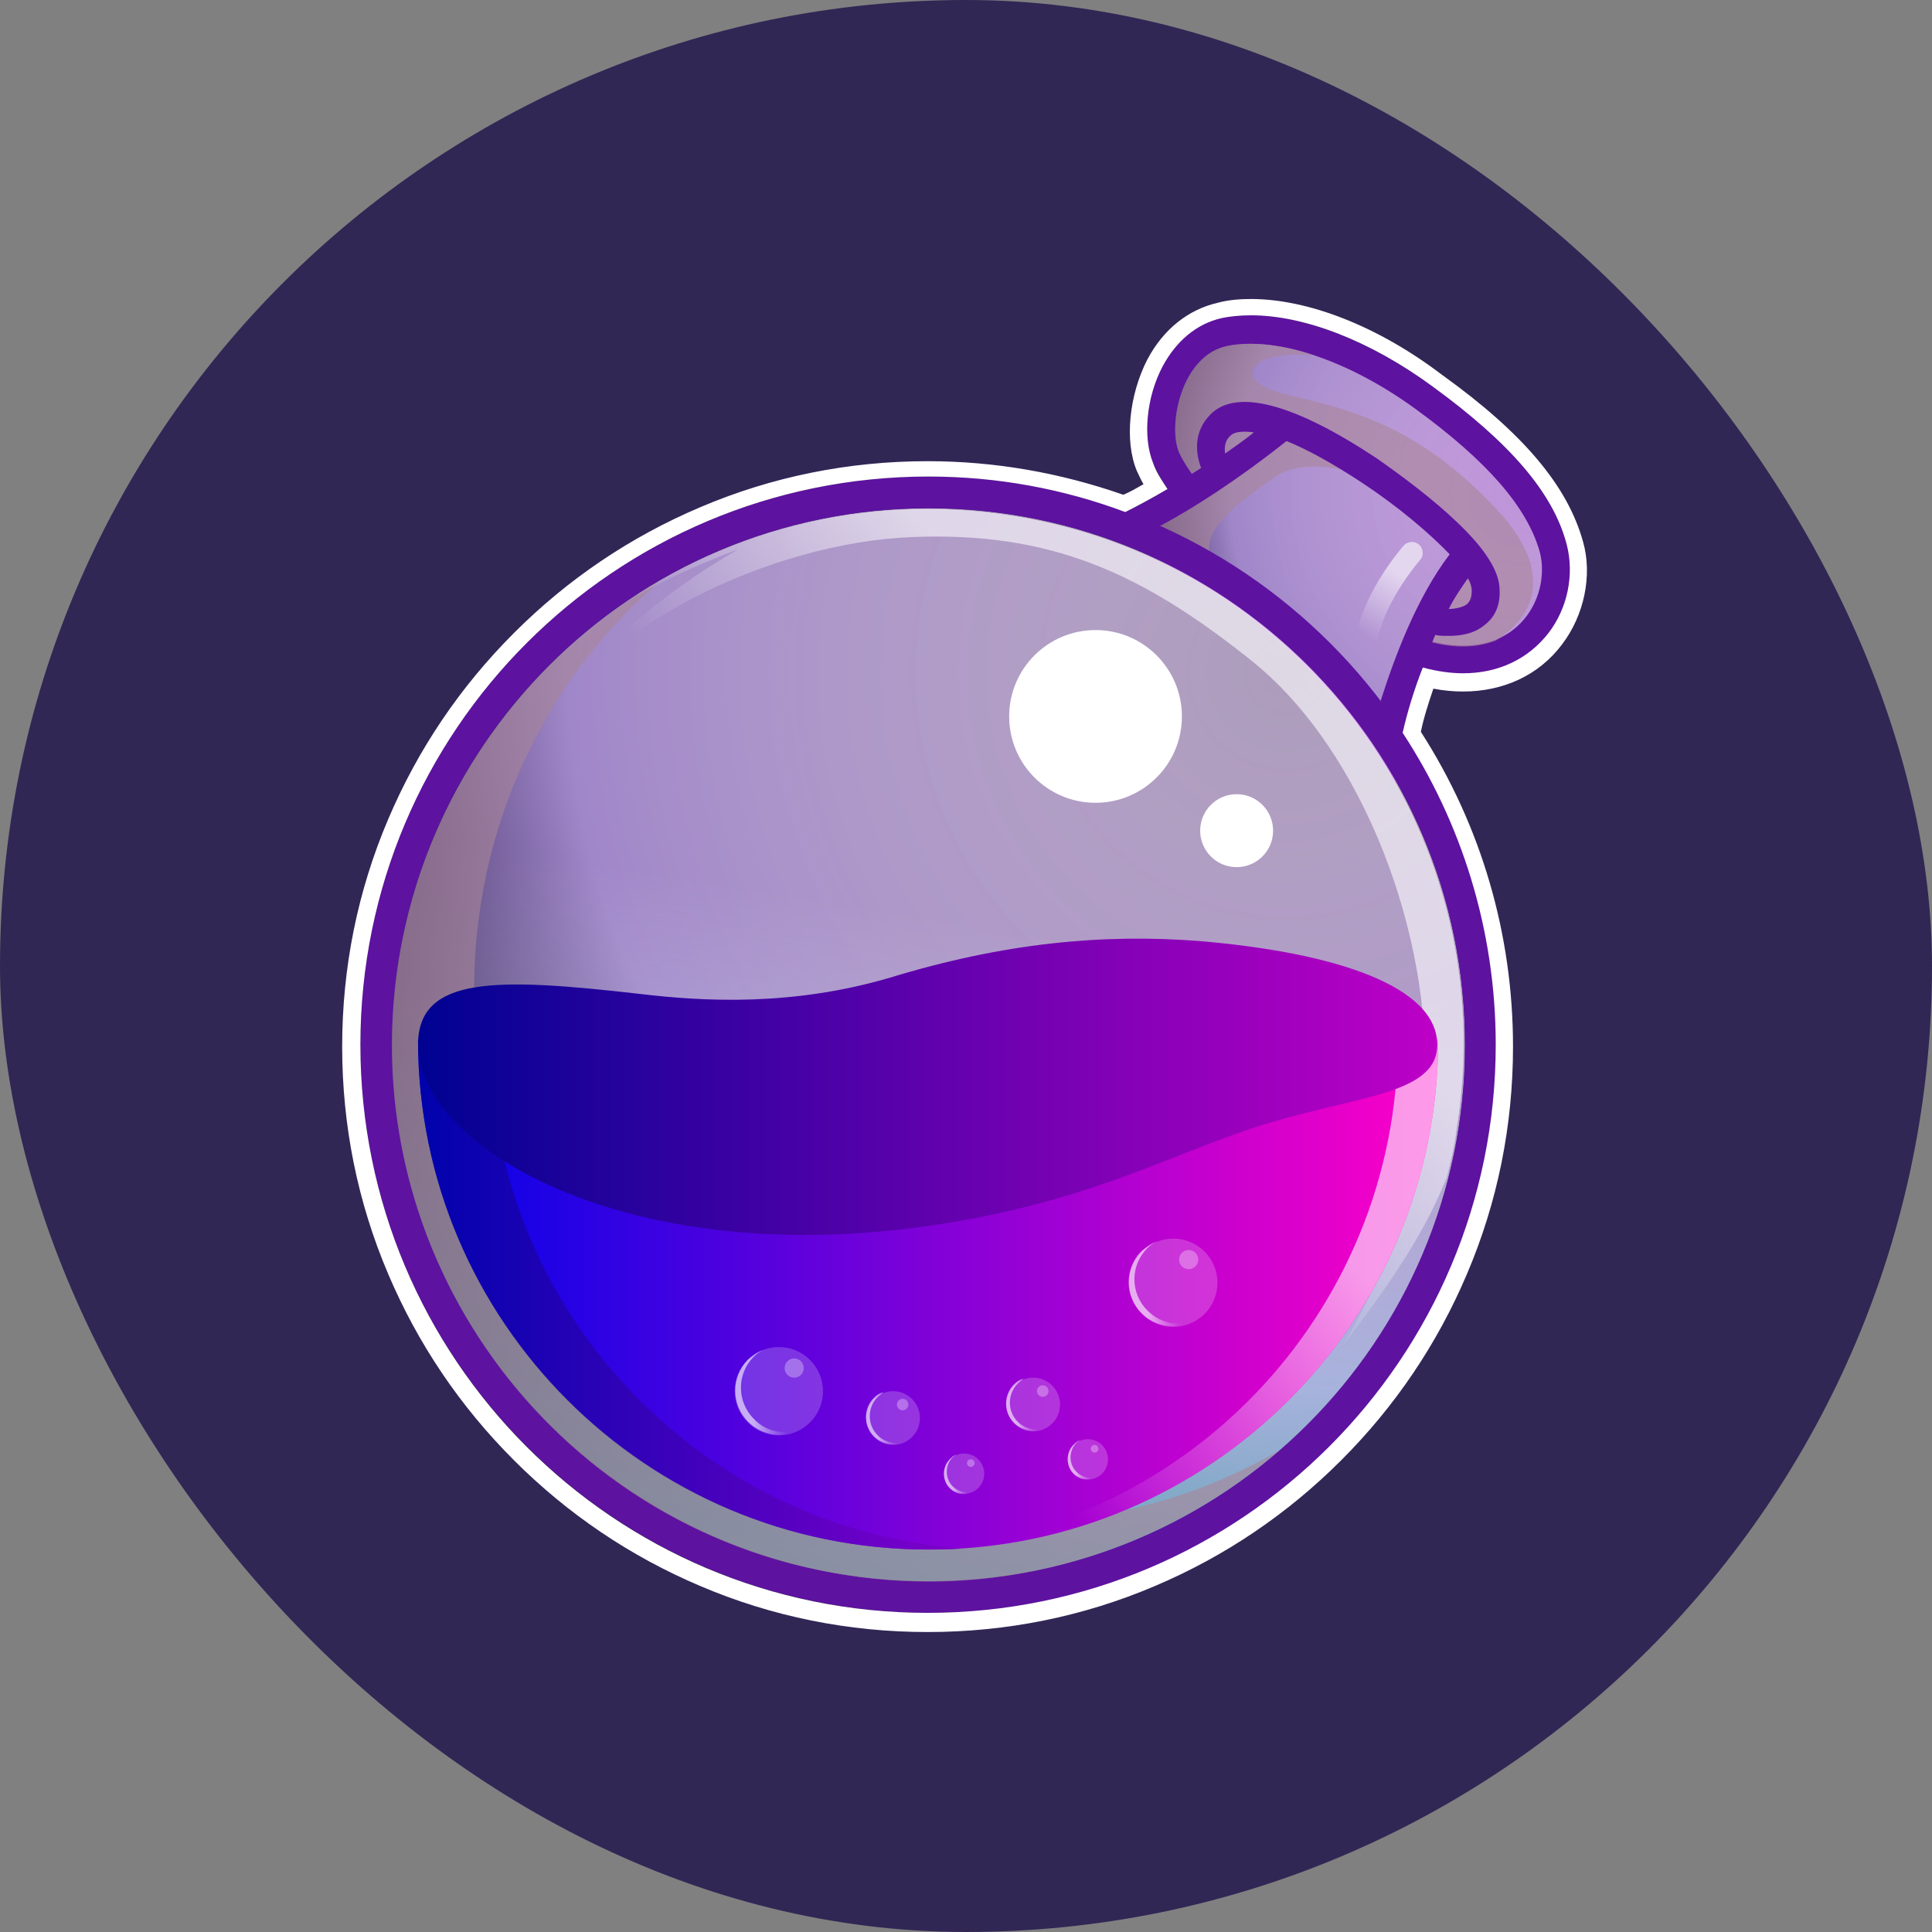 <svg width="84" height="84" viewBox="0 0 84 84" fill="none" xmlns="http://www.w3.org/2000/svg">
<rect x="0" y="0" width="84" height="84" fill="#808080" stroke="none"/>
<rect width="84" height="84" rx="42" fill="#312755"/>
<g clip-path="url(#clip0_701_128)">
<path d="M68.121 23.681C67.537 21.469 65.659 19.258 62.28 16.796C59.567 14.835 56.688 13.708 54.393 13.708C53.934 13.708 53.517 13.75 53.1 13.833C52.056 14.042 51.139 14.793 50.554 15.919C49.845 17.255 49.678 19.049 50.137 20.134C50.304 20.468 50.513 20.885 50.763 21.261C48.551 22.596 47.3 22.971 47.133 23.013C52.891 24.933 57.69 28.938 60.694 34.154L60.736 33.653C60.861 32.276 61.278 30.691 61.862 29.063C62.447 29.23 63.031 29.314 63.615 29.314C65.159 29.314 66.494 28.688 67.329 27.561C68.163 26.435 68.497 24.933 68.121 23.681Z" fill="#5E12A0"/>
<path d="M62.111 27.855C65.909 28.898 67.452 25.977 66.952 24.016C66.409 22.055 64.657 20.052 61.569 17.799C58.481 15.546 55.352 14.628 53.349 15.045C51.346 15.462 50.762 18.508 51.263 19.677C51.471 20.136 51.93 20.803 52.556 21.554C51.763 22.097 51.012 22.514 50.386 22.89C54.225 24.601 57.563 27.271 60.067 30.609C60.359 29.483 60.776 28.481 61.152 27.605C61.444 27.646 61.778 27.73 62.111 27.855Z" fill="url(#paint0_radial_701_128)"/>
<path d="M40.372 68.748C53.254 68.748 63.697 58.305 63.697 45.423C63.697 32.541 53.254 22.098 40.372 22.098C27.489 22.098 17.046 32.541 17.046 45.423C17.046 58.305 27.489 68.748 40.372 68.748Z" fill="url(#paint1_radial_701_128)"/>
<path d="M65.034 22.096C61.862 18.758 59.192 17.881 55.979 17.172C53.475 16.588 54.143 15.169 57.189 15.461C55.729 14.96 54.352 14.835 53.35 15.044C51.347 15.461 50.763 18.507 51.264 19.675C51.472 20.134 51.931 20.802 52.557 21.553C51.431 22.304 50.471 22.847 49.678 23.264C50.054 23.431 50.513 23.64 51.055 23.932C52.474 24.683 54.018 25.934 54.018 25.934C51.681 23.932 52.182 23.014 55.395 20.76C56.396 20.051 58.232 20.134 59.943 21.011C61.654 21.887 63.657 24.099 63.657 24.099L61.737 27.77C61.862 27.812 61.988 27.854 62.113 27.896C63.323 28.229 64.282 28.146 65.034 27.854C65.91 27.311 68.205 25.476 65.034 22.096Z" fill="#A98698" fill-opacity="0.6"/>
<path d="M55.936 19.176C56.77 19.51 57.855 20.094 59.191 20.97C60.776 22.014 62.153 23.182 63.029 24.1C61.569 26.019 60.609 28.648 60.025 30.484C60.317 30.901 60.651 31.319 60.943 31.736C61.235 30.693 61.736 29.149 62.404 27.605C62.57 27.647 62.779 27.647 62.988 27.647C63.488 27.647 64.073 27.563 64.532 27.188C64.865 26.937 65.241 26.478 65.199 25.644C65.199 24.851 64.573 23.849 63.28 22.639C62.362 21.763 61.11 20.803 59.858 19.927C56.27 17.549 53.766 16.881 52.639 18.008C51.888 18.759 51.972 19.677 52.222 20.345C50.887 21.221 49.76 21.847 49.009 22.264C49.51 22.431 49.969 22.639 50.47 22.848C51.805 22.139 53.724 20.929 55.936 19.176ZM63.822 25.143C63.947 25.352 63.989 25.56 63.989 25.686C63.989 26.061 63.864 26.186 63.781 26.27C63.614 26.395 63.28 26.478 62.988 26.478C63.238 25.978 63.53 25.56 63.822 25.143ZM53.516 18.926C53.641 18.801 53.975 18.717 54.517 18.801C54.1 19.134 53.683 19.427 53.265 19.719C53.224 19.427 53.265 19.134 53.516 18.926Z" fill="#5E12A0"/>
<path d="M40.372 20.718C26.727 20.718 15.669 31.775 15.669 45.42C15.669 59.065 26.727 70.122 40.372 70.122C54.016 70.122 65.074 59.065 65.074 45.42C65.074 31.775 53.974 20.718 40.372 20.718ZM40.372 68.745C27.478 68.745 17.046 58.313 17.046 45.42C17.046 32.526 27.478 22.095 40.372 22.095C53.265 22.095 63.697 32.526 63.697 45.42C63.697 58.313 53.223 68.745 40.372 68.745Z" fill="#5E12A0"/>
<path d="M40.372 68.748C53.254 68.748 63.697 58.305 63.697 45.423C63.697 32.541 53.254 22.098 40.372 22.098C27.489 22.098 17.046 32.541 17.046 45.423C17.046 58.305 27.489 68.748 40.372 68.748Z" fill="url(#paint2_linear_701_128)"/>
<path d="M40.205 65.911C27.478 63.867 18.841 51.891 20.927 39.164C21.845 33.531 24.683 28.733 28.688 25.27C22.847 28.649 18.507 34.533 17.339 41.71C15.294 54.436 23.931 66.412 36.616 68.457C43.71 69.625 50.553 67.413 55.602 63.074C51.137 65.661 45.713 66.787 40.205 65.911Z" fill="#A98698" fill-opacity="0.6"/>
<path d="M44.087 22.433C38.203 21.474 32.487 22.809 27.814 25.771C27.73 25.855 27.647 25.938 27.647 25.938C29.441 24.854 32.07 23.894 32.07 23.894C25.31 27.816 23.224 32.281 23.224 32.281C25.852 27.19 33.572 23.602 39.622 23.351C45.673 23.101 49.637 24.895 54.477 28.776C59.317 32.698 62.238 40.71 61.946 47.052C61.696 53.395 58.358 58.527 58.358 58.527C60.652 55.564 62.029 53.395 62.906 51.183C63.073 50.515 63.239 49.848 63.323 49.138C65.409 36.453 56.814 24.478 44.087 22.433Z" fill="url(#paint3_linear_701_128)"/>
<path d="M62.531 45.214C62.531 57.44 52.6 67.371 40.374 67.371C28.148 67.371 18.175 57.44 18.175 45.214H62.531Z" fill="url(#paint4_linear_701_128)"/>
<path d="M60.778 45.214C60.778 57.148 51.347 66.912 39.497 67.371H40.373C52.599 67.371 62.53 57.44 62.53 45.214H60.778Z" fill="url(#paint5_linear_701_128)"/>
<path d="M21.305 45.214H18.175C18.175 57.44 28.106 67.371 40.332 67.371C40.875 67.371 41.375 67.371 41.876 67.329C30.401 66.494 21.305 56.897 21.305 45.214Z" fill="url(#paint6_linear_701_128)"/>
<path d="M62.489 45.425C62.489 42.88 58.066 41.419 52.182 40.918C47.926 40.585 43.629 41.002 38.705 42.504C34.449 43.756 30.61 43.547 27.814 43.213C21.597 42.504 18.175 42.421 18.175 45.425C18.175 49.764 27.021 55.189 40.29 53.311C47.008 52.352 50.472 50.39 54.436 49.055C58.734 47.636 62.489 47.678 62.489 45.425Z" fill="url(#paint7_linear_701_128)"/>
<path d="M53.767 37.702C54.643 37.702 55.352 36.992 55.352 36.116C55.352 35.24 54.643 34.53 53.767 34.53C52.891 34.53 52.181 35.24 52.181 36.116C52.181 36.992 52.891 37.702 53.767 37.702Z" fill="white"/>
<path d="M47.632 34.904C49.706 34.904 51.387 33.223 51.387 31.149C51.387 29.075 49.706 27.394 47.632 27.394C45.558 27.394 43.877 29.075 43.877 31.149C43.877 33.223 45.558 34.904 47.632 34.904Z" fill="white"/>
<path d="M59.443 28.149H59.36C59.11 28.107 58.943 27.857 58.984 27.564C59.36 25.645 60.946 23.809 61.029 23.726C61.196 23.517 61.53 23.517 61.697 23.684C61.905 23.851 61.905 24.185 61.738 24.352C61.697 24.393 60.236 26.104 59.902 27.773C59.861 28.023 59.652 28.149 59.443 28.149Z" fill="url(#paint8_linear_701_128)"/>
<path d="M54.392 13.709C56.728 13.709 59.607 14.836 62.278 16.797C65.658 19.259 67.535 21.429 68.12 23.682C68.453 24.976 68.161 26.436 67.327 27.521C66.451 28.648 65.157 29.273 63.613 29.273C63.071 29.273 62.486 29.19 61.861 29.023C61.485 29.983 61.193 30.942 60.984 31.86C63.53 35.741 65.032 40.414 65.032 45.422C65.032 59.066 53.974 70.124 40.33 70.124C26.685 70.124 15.669 59.066 15.669 45.422C15.669 31.777 26.727 20.719 40.371 20.719C43.376 20.719 46.255 21.262 48.925 22.263C49.426 22.013 50.052 21.679 50.761 21.262C50.511 20.886 50.261 20.511 50.136 20.135C49.676 19.009 49.843 17.256 50.553 15.921C51.137 14.836 52.013 14.085 53.098 13.835C53.474 13.751 53.933 13.709 54.392 13.709ZM54.392 13C53.891 13 53.39 13.042 52.931 13.167C51.679 13.459 50.594 14.293 49.885 15.629C49.092 17.173 48.884 19.175 49.426 20.469C49.51 20.636 49.593 20.845 49.718 21.053C49.426 21.22 49.134 21.387 48.842 21.512C46.088 20.552 43.251 20.052 40.33 20.052C36.908 20.052 33.57 20.719 30.441 22.055C27.394 23.348 24.682 25.184 22.346 27.521C20.009 29.858 18.173 32.57 16.879 35.616C15.544 38.745 14.877 42.084 14.877 45.505C14.877 48.927 15.544 52.265 16.879 55.394C18.173 58.44 20.009 61.153 22.346 63.489C24.682 65.826 27.394 67.662 30.441 68.955C33.57 70.291 36.908 70.958 40.33 70.958C43.751 70.958 47.089 70.291 50.219 68.955C53.265 67.662 55.977 65.826 58.314 63.489C60.651 61.153 62.486 58.44 63.78 55.394C65.115 52.265 65.783 48.927 65.783 45.505C65.783 40.623 64.406 35.908 61.777 31.819C61.902 31.193 62.111 30.567 62.32 29.941C62.737 30.024 63.196 30.066 63.613 30.066C65.366 30.066 66.91 29.357 67.911 28.022C68.871 26.77 69.246 25.017 68.829 23.557C68.161 21.137 66.242 18.842 62.695 16.296C59.9 14.168 56.853 13 54.392 13Z" fill="white"/>
<path d="M41.917 64.95C42.401 64.95 42.793 64.558 42.793 64.073C42.793 63.59 42.401 63.197 41.917 63.197C41.433 63.197 41.041 63.59 41.041 64.073C41.041 64.558 41.433 64.95 41.917 64.95Z" fill="white" fill-opacity="0.2"/>
<path d="M41.416 64.617C41.082 64.283 41.082 63.699 41.416 63.365C41.458 63.324 41.541 63.282 41.583 63.24C41.458 63.282 41.374 63.365 41.291 63.449C40.957 63.783 40.957 64.367 41.291 64.701C41.583 64.993 42 65.034 42.376 64.826C42.042 64.951 41.666 64.868 41.416 64.617Z" fill="url(#paint9_linear_701_128)"/>
<path d="M42.209 63.779C42.302 63.779 42.376 63.704 42.376 63.612C42.376 63.52 42.302 63.445 42.209 63.445C42.117 63.445 42.042 63.52 42.042 63.612C42.042 63.704 42.117 63.779 42.209 63.779Z" fill="white" fill-opacity="0.3"/>
<path d="M47.298 64.327C47.782 64.327 48.174 63.934 48.174 63.45C48.174 62.966 47.782 62.574 47.298 62.574C46.814 62.574 46.421 62.966 46.421 63.45C46.421 63.934 46.814 64.327 47.298 64.327Z" fill="white" fill-opacity="0.2"/>
<path d="M46.797 63.987C46.463 63.654 46.463 63.069 46.797 62.736C46.839 62.694 46.922 62.652 46.964 62.61C46.839 62.652 46.755 62.736 46.672 62.819C46.338 63.153 46.338 63.737 46.672 64.071C46.964 64.363 47.381 64.405 47.757 64.196C47.423 64.321 47.047 64.238 46.797 63.987Z" fill="url(#paint10_linear_701_128)"/>
<path d="M47.59 63.156C47.682 63.156 47.757 63.081 47.757 62.989C47.757 62.897 47.682 62.822 47.59 62.822C47.498 62.822 47.423 62.897 47.423 62.989C47.423 63.081 47.498 63.156 47.59 63.156Z" fill="white" fill-opacity="0.3"/>
<path d="M38.828 62.823C39.474 62.823 39.997 62.3 39.997 61.655C39.997 61.01 39.474 60.486 38.828 60.486C38.183 60.486 37.66 61.01 37.66 61.655C37.66 62.3 38.183 62.823 38.828 62.823Z" fill="white" fill-opacity="0.2"/>
<path d="M38.161 62.406C37.702 61.947 37.702 61.196 38.161 60.737C38.244 60.654 38.328 60.612 38.411 60.528C38.244 60.57 38.119 60.654 37.994 60.779C37.535 61.238 37.535 61.989 37.994 62.448C38.369 62.823 38.953 62.907 39.412 62.656C38.995 62.823 38.494 62.74 38.161 62.406Z" fill="url(#paint11_linear_701_128)"/>
<path d="M39.245 61.319C39.383 61.319 39.495 61.207 39.495 61.069C39.495 60.931 39.383 60.818 39.245 60.818C39.107 60.818 38.995 60.931 38.995 61.069C38.995 61.207 39.107 61.319 39.245 61.319Z" fill="white" fill-opacity="0.3"/>
<path d="M44.921 62.235C45.566 62.235 46.089 61.712 46.089 61.067C46.089 60.422 45.566 59.898 44.921 59.898C44.276 59.898 43.752 60.422 43.752 61.067C43.752 61.712 44.276 62.235 44.921 62.235Z" fill="white" fill-opacity="0.2"/>
<path d="M44.253 61.819C43.794 61.36 43.794 60.609 44.253 60.15C44.336 60.067 44.42 60.025 44.503 59.941C44.336 59.983 44.211 60.067 44.086 60.192C43.627 60.651 43.627 61.402 44.086 61.861C44.462 62.236 45.046 62.32 45.505 62.069C45.087 62.236 44.587 62.153 44.253 61.819Z" fill="url(#paint12_linear_701_128)"/>
<path d="M45.337 60.732C45.475 60.732 45.588 60.62 45.588 60.482C45.588 60.344 45.475 60.231 45.337 60.231C45.199 60.231 45.087 60.344 45.087 60.482C45.087 60.62 45.199 60.732 45.337 60.732Z" fill="white" fill-opacity="0.3"/>
<path d="M33.862 62.406C34.923 62.406 35.782 61.547 35.782 60.487C35.782 59.427 34.923 58.567 33.862 58.567C32.802 58.567 31.943 59.427 31.943 60.487C31.943 61.547 32.802 62.406 33.862 62.406Z" fill="white" fill-opacity="0.2"/>
<path d="M32.778 61.692C32.026 60.941 32.026 59.731 32.778 58.98C32.903 58.854 33.028 58.771 33.195 58.688C32.944 58.771 32.736 58.938 32.527 59.105C31.776 59.856 31.776 61.066 32.527 61.817C33.153 62.443 34.113 62.568 34.864 62.109C34.154 62.401 33.32 62.276 32.778 61.692Z" fill="url(#paint13_linear_701_128)"/>
<path d="M34.53 59.898C34.76 59.898 34.947 59.711 34.947 59.481C34.947 59.25 34.76 59.063 34.53 59.063C34.3 59.063 34.113 59.25 34.113 59.481C34.113 59.711 34.3 59.898 34.53 59.898Z" fill="white" fill-opacity="0.3"/>
<path d="M51.014 57.69C52.074 57.69 52.933 56.831 52.933 55.771C52.933 54.711 52.074 53.852 51.014 53.852C49.954 53.852 49.094 54.711 49.094 55.771C49.094 56.831 49.954 57.69 51.014 57.69Z" fill="white" fill-opacity="0.2"/>
<path d="M49.886 56.977C49.135 56.226 49.135 55.016 49.886 54.265C50.012 54.14 50.137 54.056 50.304 53.973C50.053 54.056 49.845 54.223 49.636 54.39C48.885 55.141 48.885 56.351 49.636 57.102C50.262 57.728 51.222 57.853 51.973 57.394C51.263 57.686 50.471 57.561 49.886 56.977Z" fill="url(#paint14_linear_701_128)"/>
<path d="M51.681 55.182C51.912 55.182 52.099 54.995 52.099 54.765C52.099 54.535 51.912 54.348 51.681 54.348C51.451 54.348 51.264 54.535 51.264 54.765C51.264 54.995 51.451 55.182 51.681 55.182Z" fill="white" fill-opacity="0.3"/>
</g>
<defs>
<radialGradient id="paint0_radial_701_128" cx="0" cy="0" r="1" gradientUnits="userSpaceOnUse" gradientTransform="translate(66.191 21.387) scale(18.649 18.649)">
<stop stop-color="#FFEAFF" stop-opacity="0.6"/>
<stop offset="0.68" stop-color="#A087C9"/>
<stop offset="1" stop-color="#10002F"/>
</radialGradient>
<radialGradient id="paint1_radial_701_128" cx="0" cy="0" r="1" gradientUnits="userSpaceOnUse" gradientTransform="translate(55.815 29.342) scale(45.629 45.629)">
<stop stop-color="#FFEAFF" stop-opacity="0.6"/>
<stop offset="0.68" stop-color="#A087C9"/>
<stop offset="1" stop-color="#10002F"/>
</radialGradient>
<linearGradient id="paint2_linear_701_128" x1="36.63" y1="68.417" x2="44.091" y2="22.39" gradientUnits="userSpaceOnUse">
<stop stop-color="#81FFFF" stop-opacity="0.6"/>
<stop offset="0.62" stop-color="white" stop-opacity="0"/>
<stop offset="1" stop-color="white" stop-opacity="0"/>
</linearGradient>
<linearGradient id="paint3_linear_701_128" x1="56.812" y1="29.584" x2="37.524" y2="47.281" gradientUnits="userSpaceOnUse">
<stop stop-color="white" stop-opacity="0.6"/>
<stop offset="0.29" stop-color="white" stop-opacity="0.6"/>
<stop offset="0.78" stop-color="white" stop-opacity="0"/>
<stop offset="1" stop-color="white" stop-opacity="0"/>
</linearGradient>
<linearGradient id="paint4_linear_701_128" x1="18.194" y1="56.279" x2="62.52" y2="56.279" gradientUnits="userSpaceOnUse">
<stop stop-color="#0002E9"/>
<stop offset="1" stop-color="#FF00C7"/>
</linearGradient>
<linearGradient id="paint5_linear_701_128" x1="64.618" y1="47.158" x2="40.491" y2="69.959" gradientUnits="userSpaceOnUse">
<stop stop-color="white" stop-opacity="0.6"/>
<stop offset="0.29" stop-color="white" stop-opacity="0.6"/>
<stop offset="0.78" stop-color="white" stop-opacity="0"/>
<stop offset="1" stop-color="white" stop-opacity="0"/>
</linearGradient>
<linearGradient id="paint6_linear_701_128" x1="18.194" y1="56.279" x2="41.908" y2="56.279" gradientUnits="userSpaceOnUse">
<stop stop-color="#000292" stop-opacity="0.7"/>
<stop offset="1" stop-color="#7D00C7" stop-opacity="0.7"/>
</linearGradient>
<linearGradient id="paint7_linear_701_128" x1="18.224" y1="47.266" x2="62.49" y2="47.266" gradientUnits="userSpaceOnUse">
<stop stop-color="#000292"/>
<stop offset="1" stop-color="#BE00C7"/>
</linearGradient>
<linearGradient id="paint8_linear_701_128" x1="61.764" y1="23.522" x2="58.583" y2="28.692" gradientUnits="userSpaceOnUse">
<stop stop-color="white" stop-opacity="0.6"/>
<stop offset="0.29" stop-color="white" stop-opacity="0.6"/>
<stop offset="0.78" stop-color="white" stop-opacity="0"/>
<stop offset="1" stop-color="white" stop-opacity="0"/>
</linearGradient>
<linearGradient id="paint9_linear_701_128" x1="41.035" y1="64.085" x2="42.36" y2="64.085" gradientUnits="userSpaceOnUse">
<stop stop-color="white" stop-opacity="0.6"/>
<stop offset="0.29" stop-color="white" stop-opacity="0.6"/>
<stop offset="0.78" stop-color="white" stop-opacity="0"/>
<stop offset="1" stop-color="white" stop-opacity="0"/>
</linearGradient>
<linearGradient id="paint10_linear_701_128" x1="46.398" y1="63.453" x2="47.723" y2="63.453" gradientUnits="userSpaceOnUse">
<stop stop-color="white" stop-opacity="0.6"/>
<stop offset="0.29" stop-color="white" stop-opacity="0.6"/>
<stop offset="0.78" stop-color="white" stop-opacity="0"/>
<stop offset="1" stop-color="white" stop-opacity="0"/>
</linearGradient>
<linearGradient id="paint11_linear_701_128" x1="37.648" y1="61.691" x2="39.414" y2="61.691" gradientUnits="userSpaceOnUse">
<stop stop-color="white" stop-opacity="0.6"/>
<stop offset="0.29" stop-color="white" stop-opacity="0.6"/>
<stop offset="0.78" stop-color="white" stop-opacity="0"/>
<stop offset="1" stop-color="white" stop-opacity="0"/>
</linearGradient>
<linearGradient id="paint12_linear_701_128" x1="43.736" y1="61.096" x2="45.502" y2="61.096" gradientUnits="userSpaceOnUse">
<stop stop-color="white" stop-opacity="0.6"/>
<stop offset="0.29" stop-color="white" stop-opacity="0.6"/>
<stop offset="0.78" stop-color="white" stop-opacity="0"/>
<stop offset="1" stop-color="white" stop-opacity="0"/>
</linearGradient>
<linearGradient id="paint13_linear_701_128" x1="31.945" y1="60.531" x2="34.828" y2="60.531" gradientUnits="userSpaceOnUse">
<stop stop-color="white" stop-opacity="0.6"/>
<stop offset="0.29" stop-color="white" stop-opacity="0.6"/>
<stop offset="0.78" stop-color="white" stop-opacity="0"/>
<stop offset="1" stop-color="white" stop-opacity="0"/>
</linearGradient>
<linearGradient id="paint14_linear_701_128" x1="49.07" y1="55.815" x2="51.953" y2="55.815" gradientUnits="userSpaceOnUse">
<stop stop-color="white" stop-opacity="0.6"/>
<stop offset="0.29" stop-color="white" stop-opacity="0.6"/>
<stop offset="0.78" stop-color="white" stop-opacity="0"/>
<stop offset="1" stop-color="white" stop-opacity="0"/>
</linearGradient>
<clipPath id="clip0_701_128">
<rect width="58" height="58" fill="white" transform="translate(13 13)"/>
</clipPath>
</defs>
</svg>
